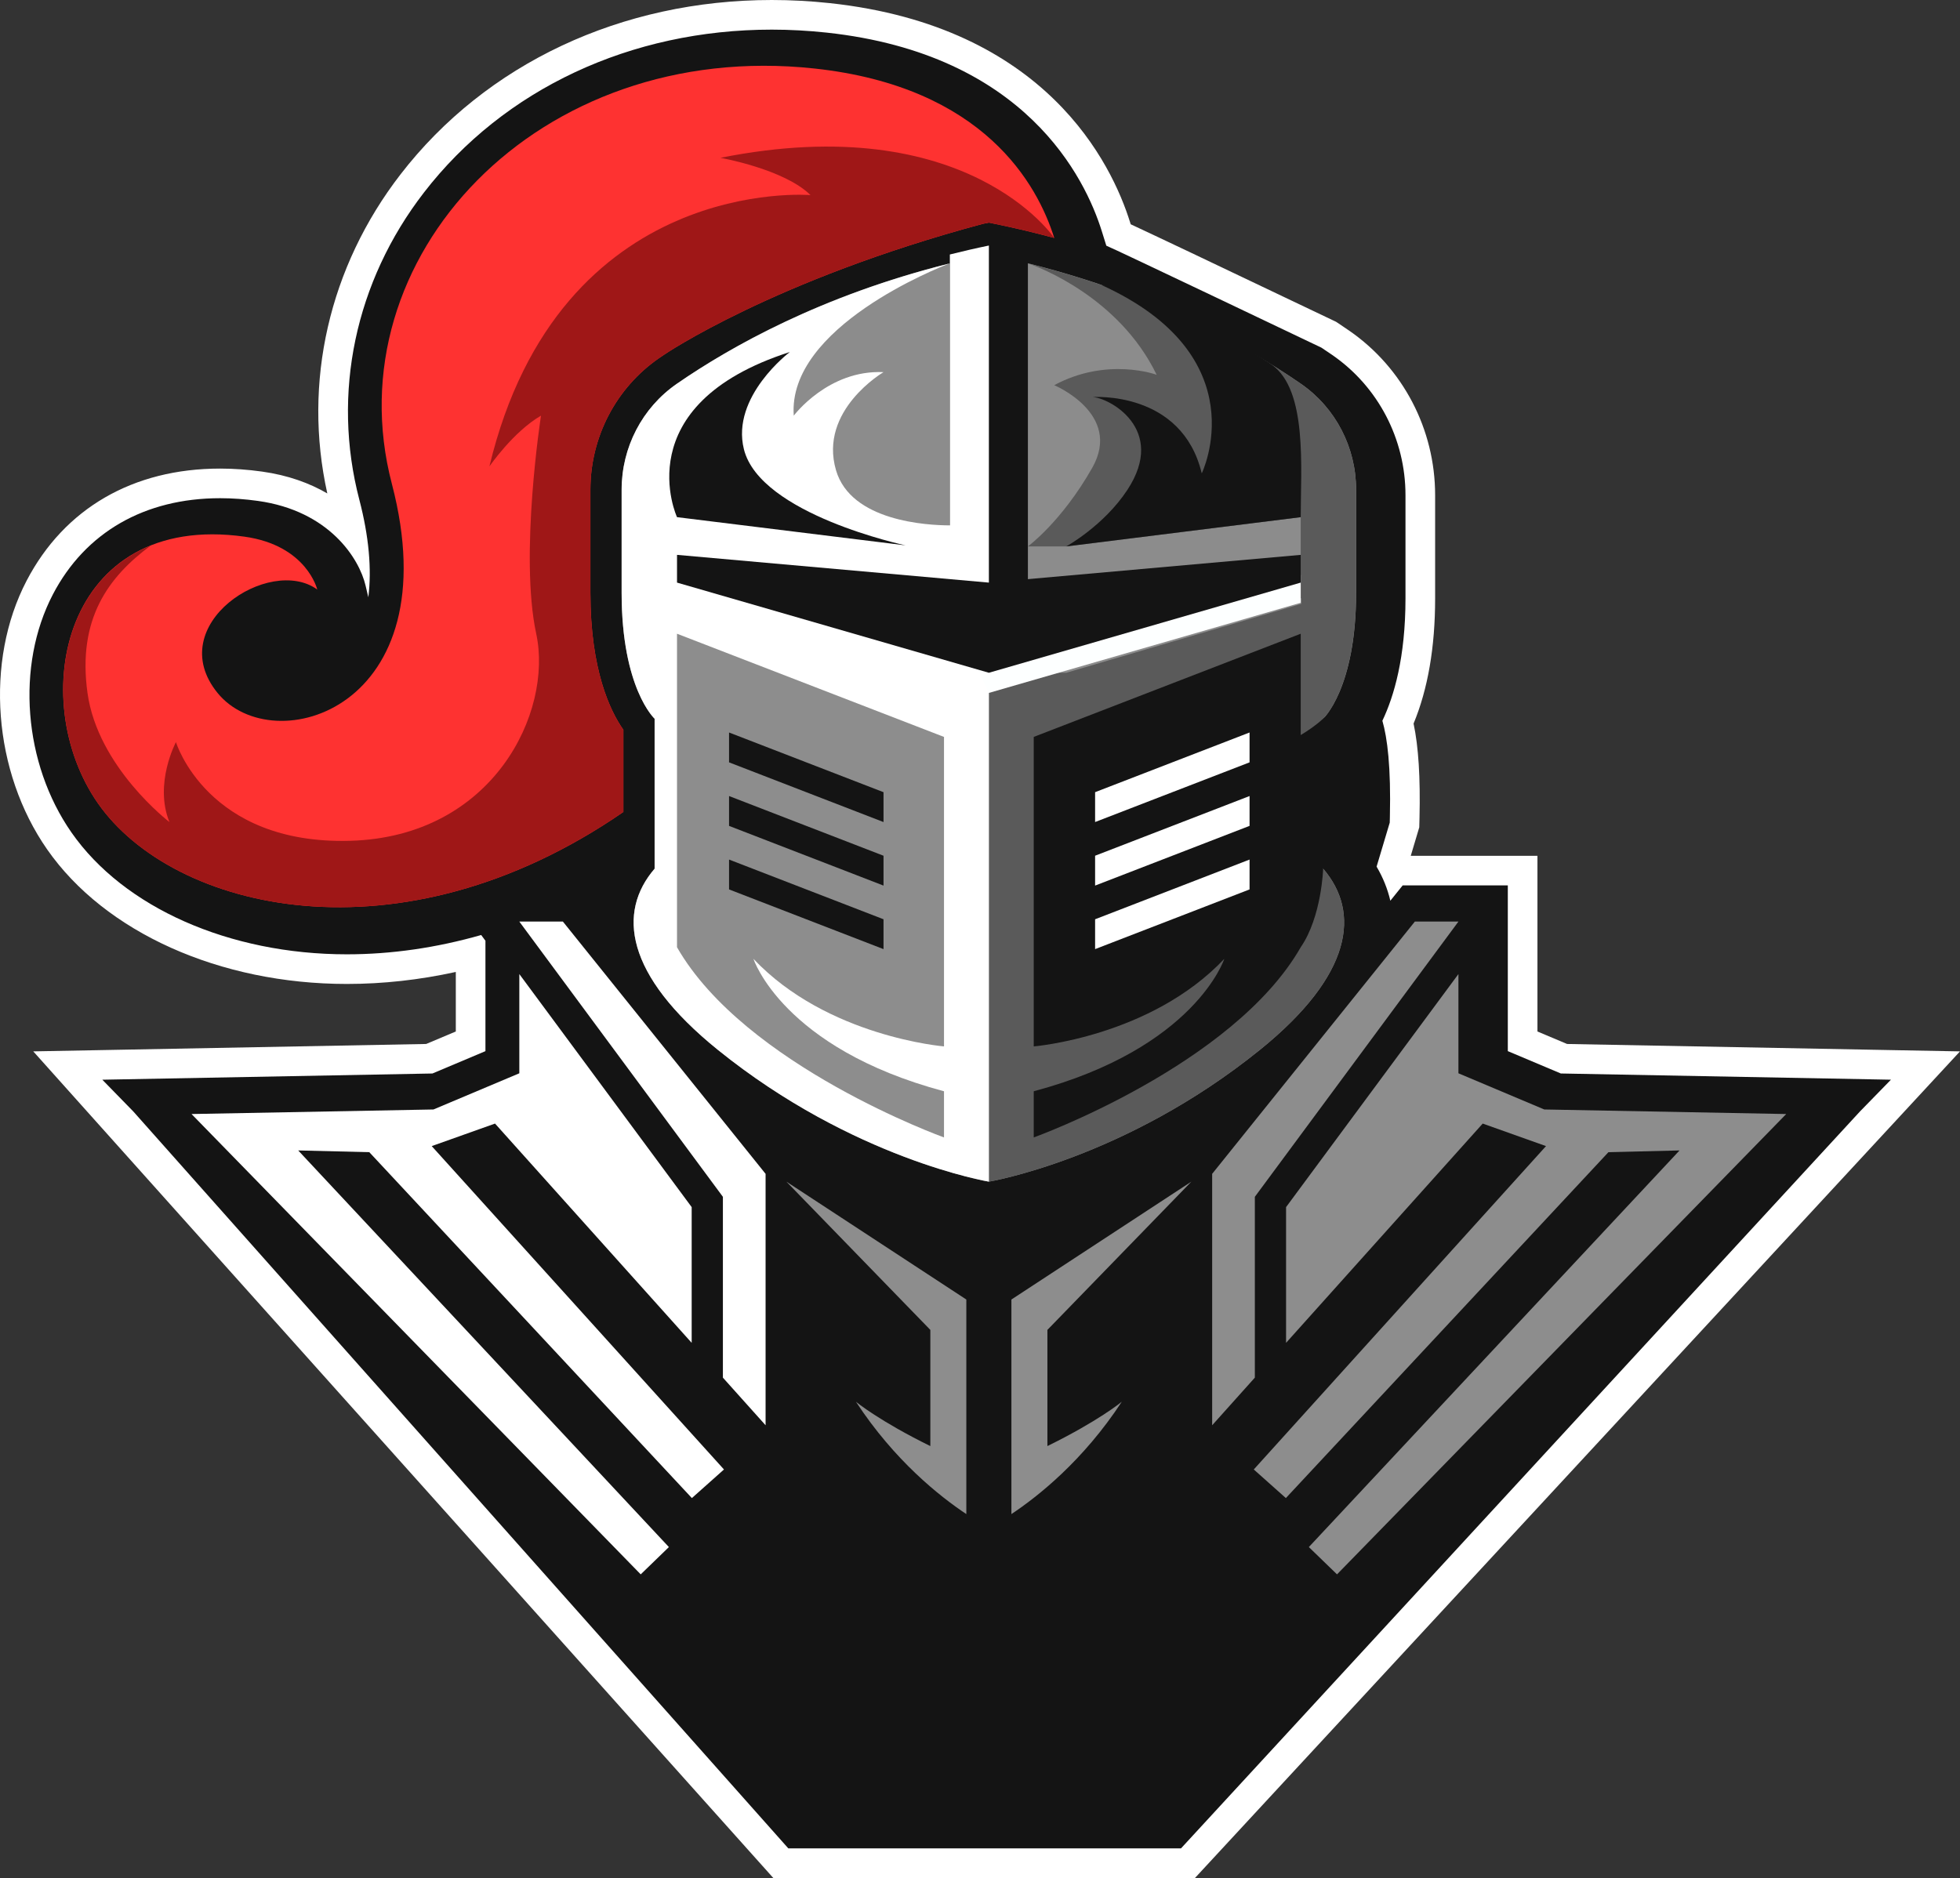 <svg version="1.1" id="图层_1" x="0px" y="0px" width="186.91px" height="179.136px" viewBox="0 0 186.91 179.136" enable-background="new 0 0 186.91 179.136" xml:space="preserve" xmlns="http://www.w3.org/2000/svg" xmlns:xlink="http://www.w3.org/1999/xlink" xmlns:xml="http://www.w3.org/XML/1998/namespace">
  <rect x="0" y="0" width="186.91" height="179.136" fill="#333333" stroke="none"/>
  <g>
    <path fill="#141414" d="M5.521,102.604l34.475-0.649l3.942-1.663v-8.403c-3.942,1.009-7.906,1.519-11.806,1.519
		c-11.654,0-22.16-4.684-27.416-12.225c-4.877-6.995-5.645-16.938-1.866-24.176c3.343-6.405,9.45-9.933,17.198-9.933
		c1.227,0,2.506,0.092,3.803,0.272c4.057,0.566,6.853,2.314,8.681,4.262c-0.148-0.844-0.339-1.716-0.574-2.613
		c-2.76-10.552-0.423-21.679,6.41-30.528C46.26,8.241,58.76,2.378,72.659,2.378c1.772,0,3.587,0.099,5.39,0.294
		c19.799,2.138,25.771,14.633,27.42,19.905l0.252,0.803c2.131,0.979,8.819,4.152,19.954,9.468l0.09,0.042l0.082,0.055
		c0.371,0.245,0.73,0.489,1.078,0.729c4.744,3.283,7.576,8.712,7.576,14.523v9.855c0,4.65-0.714,8.613-2.121,11.792
		c0.519,2.128,0.725,5.111,0.631,9.091l-0.017,0.721l-1.137,3.808c0.097,0.184,0.189,0.368,0.275,0.555l0.008-0.009h12.118v16.282
		l3.941,1.663l34.473,0.649l-3.932,4.029l-65.53,71.469l-36.124,0.586L9.453,106.633L5.521,102.604z" class="color c1"/>
    <path fill="#FFFFFF" d="M9.702,100.164l-6.53,0.122l4.562,4.676l0.383,0.393l-4.944-5.068l70.574,78.85h4.082h32.064h4.058
		l72.959-78.85l-6.533-0.122l-30.935-0.584l-2.827-1.191v-8.654v-5.277v-2.826h-2.826h-2.271h-6.985l0.703-2.354l0.108-0.363
		l0.01-0.379l0.013-0.531c0.09-3.82-0.096-6.777-0.565-8.988c1.364-3.282,2.055-7.288,2.055-11.928v-9.86
		c0-6.274-3.06-12.138-8.185-15.684c-0.354-0.245-0.723-0.494-1.101-0.746l-0.165-0.108l-0.179-0.085
		c-12.454-5.945-17.39-8.279-19.4-9.214l-0.064-0.203c-1.731-5.538-7.988-18.661-28.619-20.89C77.291,0.101,75.428,0,73.602,0
		C59.26,0,46.354,6.064,38.191,16.637c-6.818,8.831-9.328,19.851-6.978,30.431c-1.684-0.981-3.739-1.739-6.225-2.086
		c-1.361-0.19-2.707-0.286-3.997-0.286c-8.301,0-14.852,3.797-18.452,10.692c-4.011,7.687-3.206,18.23,1.96,25.638
		c5.517,7.913,16.466,12.829,28.576,12.829c3.434,0,6.917-0.383,10.392-1.145v5.679l-2.826,1.191L9.702,100.164z M9.757,102.989
		l31.48-0.593l5.056-2.132v-10.53l-0.405-0.548c-4.256,1.216-8.555,1.842-12.812,1.842c-11.2,0-21.262-4.452-26.258-11.618
		C2.23,72.828,1.501,63.486,5.045,56.694c3.088-5.915,8.75-9.173,15.946-9.173c1.162,0,2.374,0.087,3.607,0.259
		c6.824,0.953,9.661,5.518,10.261,8.066l0.265,1.125c0.336-2.661,0.055-5.814-0.856-9.3c-2.647-10.125-0.403-20.808,6.161-29.308
		C48.053,8.489,60.143,2.826,73.602,2.826c1.728,0,3.489,0.097,5.237,0.285c18.97,2.049,24.658,13.916,26.225,18.922l0.438,1.402
		c0.42,0.135,20.506,9.723,20.506,9.723c0.363,0.239,0.715,0.479,1.055,0.712c4.362,3.019,6.967,8.013,6.967,13.36v9.856
		c0,5.611-1.091,9.33-2.203,11.663c0.473,1.644,0.826,4.395,0.715,9.187l-0.013,0.531l-1.254,4.198
		c0.61,1.033,1.048,2.123,1.312,3.252l1.174-1.461h7.757h2.271v5.277v10.53l5.055,2.132l31.481,0.593l-2.947,3.022l-64.754,70.298
		H75.175l-62.47-70.298L9.757,102.989z" class="color c2"/>
    <path fill="#8C8C8C" d="M126.179,68.556V82.86c3.556,4.136,2.848,10.106-6.037,17.283c-12.899,10.419-25.841,12.569-25.841,12.569
		s-12.941-2.15-25.842-12.569c-8.884-7.177-9.592-13.147-6.036-17.283V68.556c0,0-3.143-2.895-3.143-11.99V46.71
		c0-4.023,1.95-7.807,5.258-10.097c5.58-3.861,15.566-9.438,29.763-12.339c14.196,2.9,24.183,8.477,29.764,12.339
		c3.309,2.29,5.257,6.073,5.257,10.097v9.856C129.321,65.661,126.179,68.556,126.179,68.556" class="color c3"/>
    <path fill="#5A5A5A" d="M126.458,68.241c0.021-0.026,0.045-0.06,0.068-0.089c0.037-0.048,0.073-0.094,0.114-0.152
		c0.043-0.059,0.09-0.13,0.137-0.199c0.027-0.04,0.052-0.075,0.08-0.119c0.059-0.09,0.12-0.193,0.184-0.299
		c0.02-0.034,0.039-0.065,0.06-0.101c0.07-0.121,0.141-0.254,0.215-0.394c0.016-0.031,0.032-0.06,0.048-0.092
		c0.078-0.152,0.156-0.316,0.235-0.491c0.013-0.029,0.026-0.056,0.039-0.085c0.082-0.182,0.162-0.378,0.244-0.585
		c0.012-0.03,0.023-0.059,0.035-0.089c0.083-0.214,0.164-0.442,0.244-0.683c0.009-0.028,0.019-0.057,0.028-0.086
		c0.081-0.248,0.16-0.509,0.237-0.786c0.008-0.028,0.016-0.058,0.023-0.086c0.077-0.282,0.151-0.577,0.221-0.89
		c0.007-0.03,0.013-0.061,0.02-0.092c0.07-0.317,0.136-0.648,0.197-0.996c0.005-0.03,0.01-0.062,0.015-0.092
		c0.061-0.355,0.117-0.724,0.166-1.113c0.003-0.026,0.006-0.054,0.009-0.08c0.049-0.398,0.093-0.811,0.128-1.245
		c0.001-0.017,0.002-0.035,0.003-0.052c0.068-0.858,0.112-1.776,0.112-2.781v-9.855c0-4.023-1.948-7.806-5.257-10.096
		c-5.065-3.504-13.77-8.416-25.947-11.463c0.934,0.325,8.599,3.189,12.185,10.598c0,0-4.71-1.737-9.767,0.992
		c0,0,6.541,2.73,3.627,7.877c-2.916,5.148-6.141,7.504-6.141,7.504h3.658l22.36-2.791v7.629l-23.478,7.214h-6.261v1.924l-0.001,0
		l0.001,0v46.617c0,0,12.942-2.149,25.842-12.569c8.884-7.176,9.592-13.148,6.037-17.282V68.556
		C126.18,68.556,126.287,68.456,126.458,68.241z M101.682,64.172h-1.04l23.448-7.113V57.6L101.682,64.172z" class="color c4"/>
    <path fill="#FE3231" d="M23.31,51.189c5.954,0.831,6.945,5.044,6.945,5.044c-4.548-3.308-14.79,3.365-9.51,9.862
		c5.293,6.512,22.245,1.55,16.622-19.95S51.259,3.683,77.672,6.535c16.179,1.748,21.277,11.09,22.863,16.162
		c-1.805-0.488-3.68-0.94-5.64-1.341L94.3,21.234l-0.596,0.122c-19.953,5.356-30.373,12.477-30.373,12.477
		c-0.161,0.109-0.333,0.223-0.489,0.33c-4.095,2.835-6.54,7.523-6.54,12.544v9.855c0,7.367,1.893,11.273,3.144,13.049v7.837
		c-21.38,14.748-42.988,9.388-50.112-0.832C2.389,66.653,6.046,48.78,23.31,51.189" class="color c5"/>
    <path fill="#9F1717" d="M46.67,44.491c0,0,2.274-3.315,4.92-4.842c0,0-2.066,13.313-0.455,20.8
		c1.613,7.485-4.094,19.366-17.737,19.752c-13.644,0.386-16.62-9.414-16.62-9.414s-2.11,3.962-0.621,7.624
		c0,0-6.834-5.216-7.814-12.316C7.365,59.011,10.35,55.02,14.37,52.041C5,55.806,3.817,68.701,9.336,76.617
		c7.123,10.22,28.731,15.581,50.111,0.832v-7.836c-1.251-1.776-3.143-5.683-3.143-13.049v-9.856c0-5.021,2.444-9.709,6.539-12.543
		c0.157-0.109,0.328-0.222,0.489-0.331c0,0,10.42-7.121,30.373-12.477l0.595-0.121l0.596,0.121c1.96,0.4,3.836,0.852,5.64,1.341
		c0,0-8.26-12.357-31.829-7.644c0,0,6.089,1.075,8.586,3.556C77.292,18.608,53.368,16.583,46.67,44.491" class="color c6"/>
    <polygon fill="#FDFFFF" points="94.301,57.495 124.04,54.849 124.04,57.495 94.301,66.095 64.562,57.495 64.562,54.849 	" class="color c7"/>
    <path fill="#8D8D8D" d="M141.394,107.173l-18.752,20.915v-12.946l16.437-22.23v9.465l8.186,3.451l23.072,0.435l-42.836,43.909
		l-2.687-2.604l35.351-37.832l-6.78,0.165l-30.762,32.994l-3.06-2.728l27.868-30.845L141.394,107.173z M134.923,87.905h4.156
		l-19.415,26.255v17.248l-4.07,4.542v-23.981L134.923,87.905z" class="color c8"/>
    <path fill="#8D8D8D" d="M88.719,137.935v-11.082l-13.726-14.14l17.158,11.243v20.466c-2.528-1.682-6.843-5.09-10.531-10.722
		C81.665,133.748,83.916,135.577,88.719,137.935 M99.883,137.935v-11.082l13.727-14.14l-17.16,11.243v20.466
		c2.527-1.682,6.843-5.09,10.53-10.722C106.936,133.748,104.686,135.577,99.883,137.935" class="color c8"/>
    <path fill="#141414" d="M94.301,23.421c1.278,0.261,2.511,0.551,3.722,0.853V57.33c-1.211,0.303-2.443,0.592-3.722,0.853
		c-1.278-0.261-2.511-0.55-3.722-0.853V24.274C91.79,23.972,93.023,23.682,94.301,23.421" class="color c1"/>
    <path fill="#FFFFFF" d="M47.207,107.173l18.753,20.915v-12.946l-16.436-22.23v9.465l-8.187,3.451l-23.072,0.435L61.1,150.172
		l2.687-2.604l-35.35-37.832l6.78,0.165l30.762,32.994l3.06-2.728L41.17,109.322L47.207,107.173z M53.679,87.905h-4.156
		l19.414,26.255v17.248l4.071,4.542v-23.981L53.679,87.905z M59.28,56.563v-9.855c0-4.022,1.95-7.806,5.258-10.096
		c5.07-3.509,13.79-8.427,25.988-11.473c-0.973,0.372-15.45,6.055-14.831,14.51c0,0,3.286-4.399,8.558-4.151
		c0,0-6.211,3.631-4.527,9.365c1.428,4.86,8.672,5.246,10.854,5.251v-25.84c1.211-0.302,2.443-0.592,3.722-0.853v34.761
		c-1.255-0.256-2.465-0.54-3.654-0.837l-0.066,0.837l3.72,7.914v46.617c0,0-12.94-2.149-25.841-12.568
		c-8.884-7.177-9.593-13.149-6.035-17.283V68.556C62.424,68.556,59.28,65.661,59.28,56.563z" class="color c2"/>
    <polygon fill="#141414" points="124.04,52.926 124.04,55.572 94.301,64.172 64.562,55.572 64.562,52.926 94.301,55.572 	" class="color c1"/>
    <path fill="#141414" d="M124.04,70.113c0.701-0.419,1.46-0.938,2.139-1.558c1.901-1.736,1.653,8.765,1.653,8.765l-1.653,5.541
		c0,0-0.139,4.586-2.139,7.491v0.002c-6.469,11.304-25.46,18.141-25.46,18.141v-4.403c15.401-4.113,18.172-12.631,18.172-12.631
		c-7.03,7.442-18.172,8.352-18.172,8.352V70.292l25.46-9.844V70.113z M101.68,52.12c0,0,3.577-1.964,5.831-5.395
		c3.827-5.829-1.798-8.813-3.329-8.849c0,0,8.518-0.661,10.42,7.277c0,0,5.441-11.162-9.578-17.974
		c6.86,1.155,16.276,7.622,16.276,7.622c3.391,2.455,2.74,9.814,2.74,14.527L101.68,52.12z" class="color c1"/>
    <path fill="#8D8D8D" d="M90.022,99.812v-29.52l-25.461-9.844v29.906c6.47,11.304,25.461,18.141,25.461,18.141v-4.403
		c-15.4-4.113-18.172-12.631-18.172-12.631C78.879,98.903,90.022,99.812,90.022,99.812" class="color c8"/>
    <path fill="#141414" d="M75.323,33.576c0,0-5.631,4.244-4.384,9.271c1.547,6.233,15.42,9.173,15.42,9.173l-21.798-2.691
		C64.562,49.329,59.611,38.621,75.323,33.576z M69.524,81.99v2.848l14.73,5.695v-2.848L69.524,81.99z M69.524,75.93v2.848
		l14.73,5.695v-2.848L69.524,75.93z M69.524,69.87v2.848l14.73,5.694v-2.848L69.524,69.87z" class="color c1"/>
    <path fill="#FFFFFF" d="M119.161,81.99v2.848l-14.73,5.694v-2.847L119.161,81.99z M119.161,75.93v2.847l-14.73,5.695v-2.848
		L119.161,75.93z M119.161,69.869v2.849l-14.73,5.693v-2.848L119.161,69.869z" class="color c2"/>
  </g>
</svg>